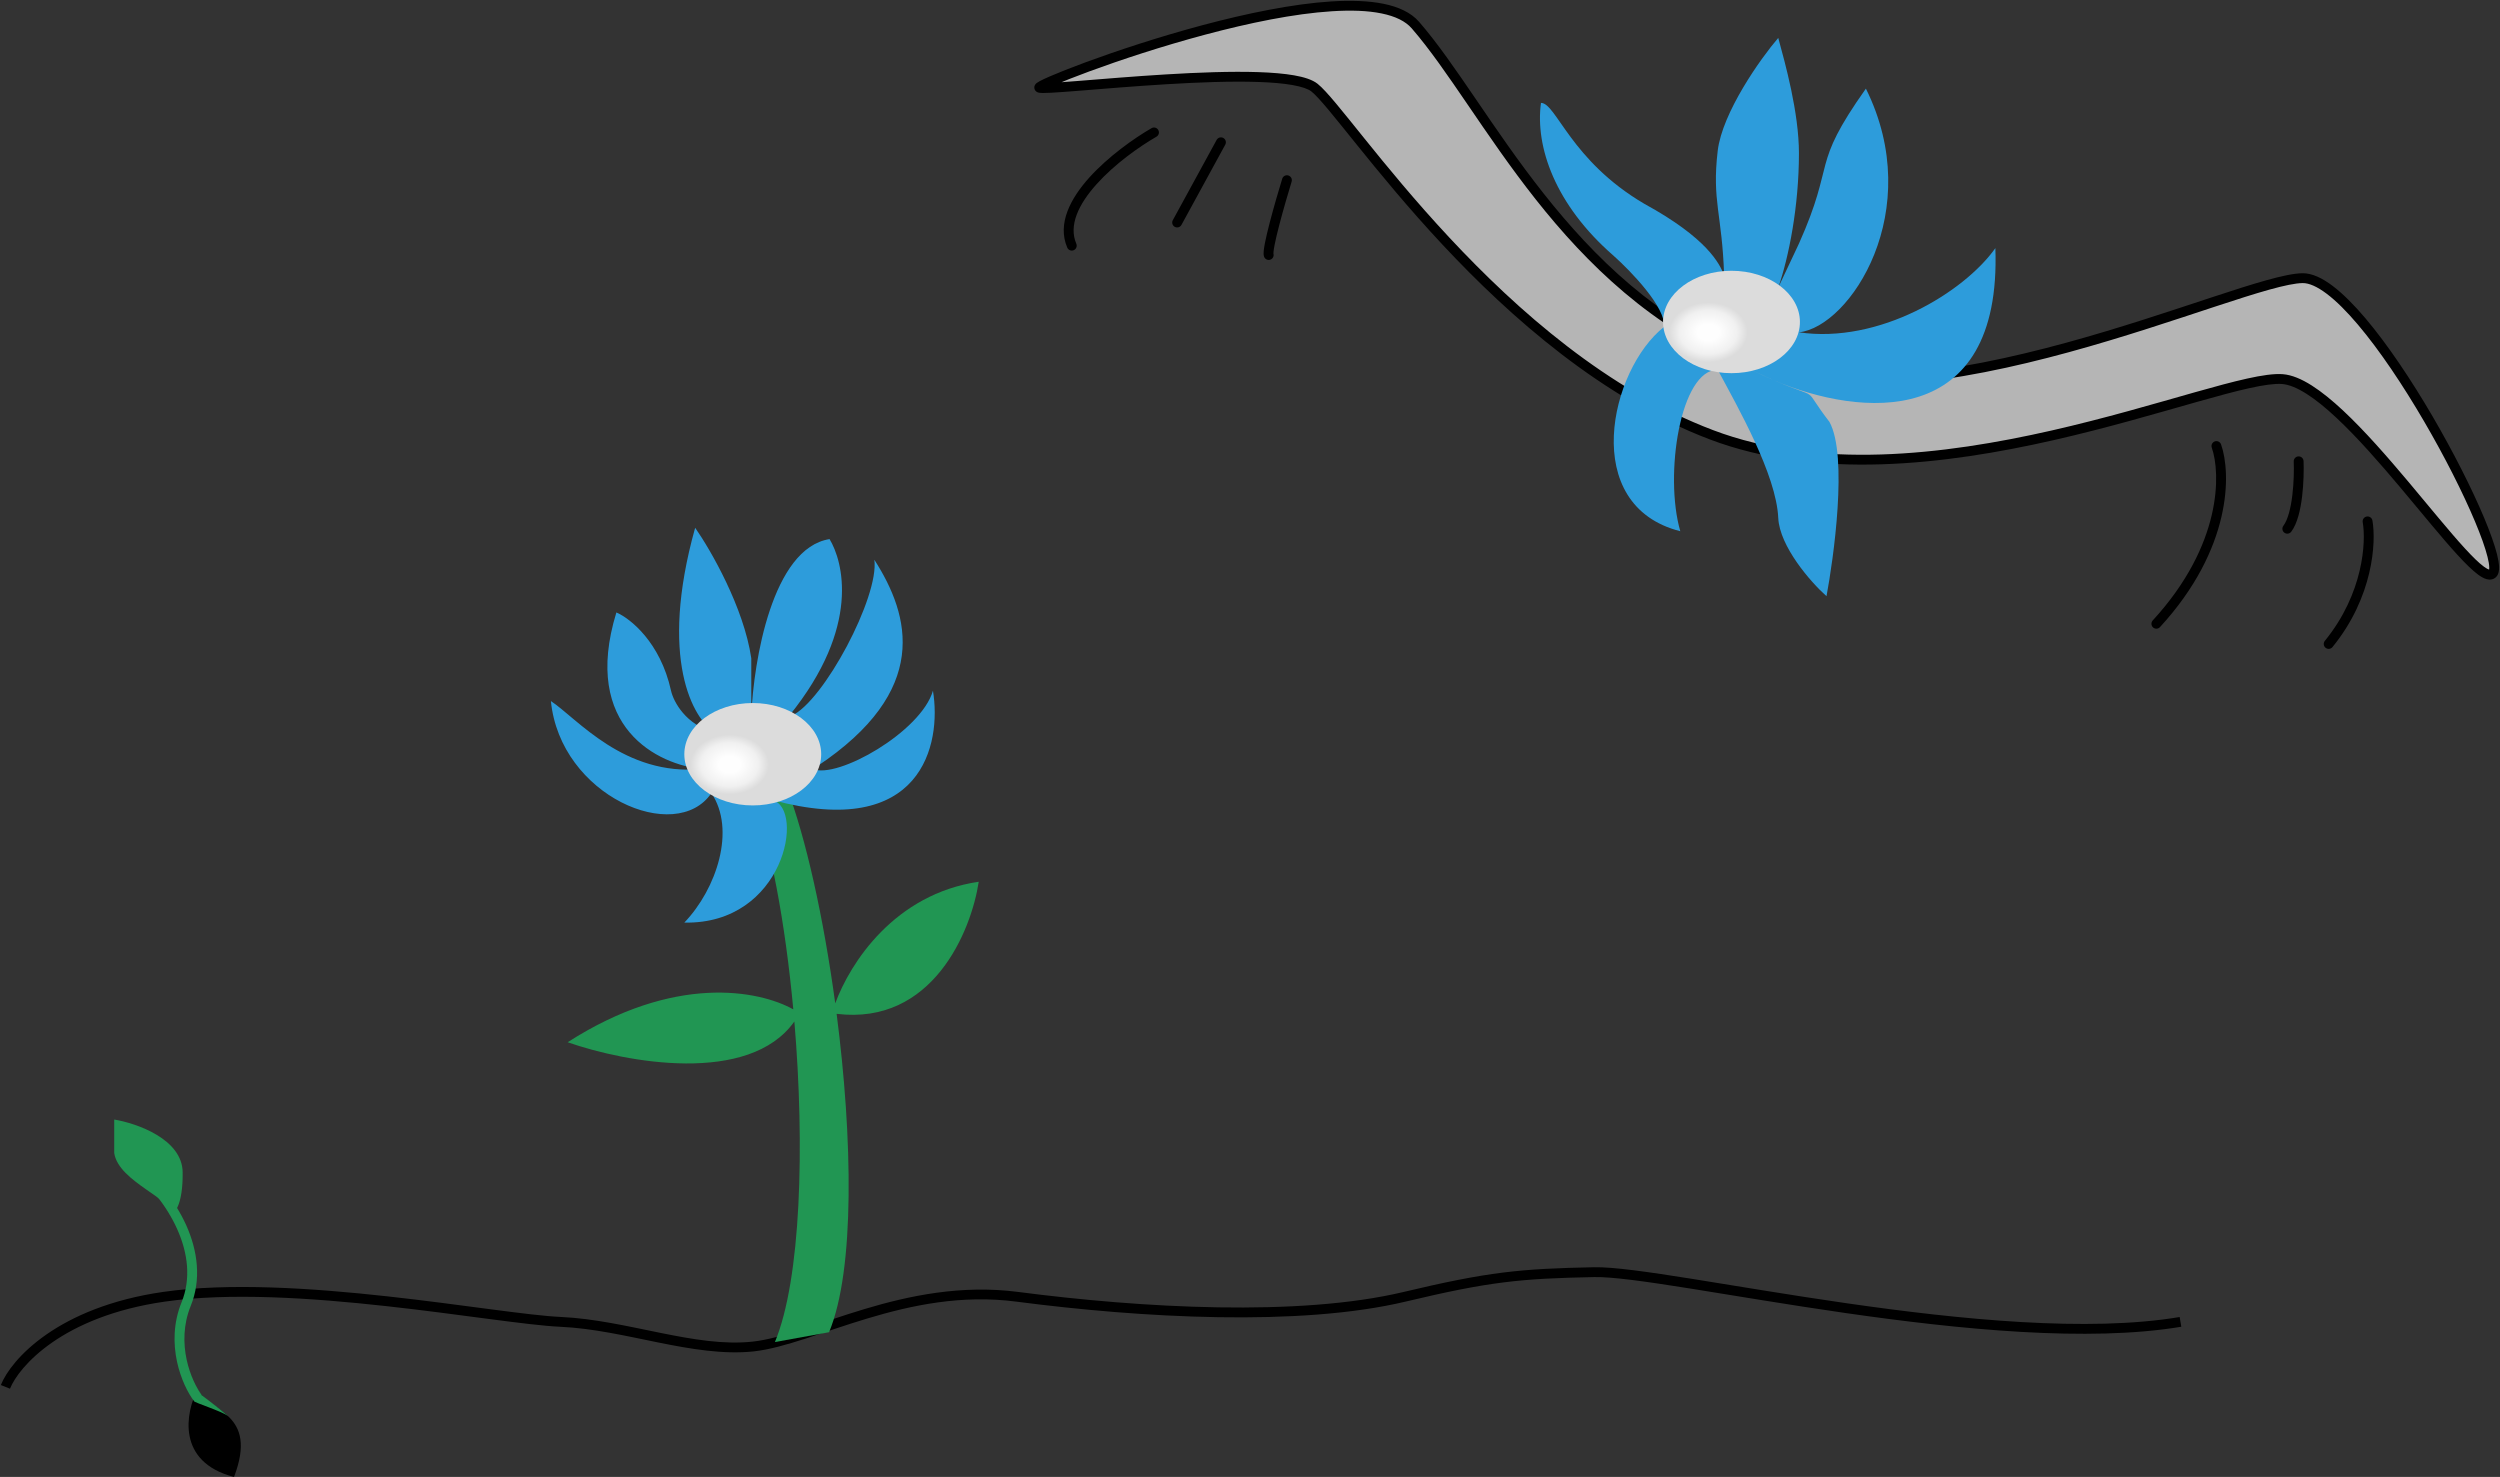 <svg id="evolve" width="2539" height="1500" viewBox="0 0 2539 1500" version="1.1" xmlns="http://www.w3.org/2000/svg" xmlns:xlink="http://www.w3.org/1999/xlink" xmlns:figma="http://www.figma.com/figma/ns"><rect x="0" y="0" width="2539" height="1500" fill="#333333" stroke="none"/><title>Group</title><desc>Created using Figma</desc><g id="Canvas" transform="translate(3585 -5473)" figma:type="canvas"><g id="Group" style="mix-blend-mode:normal;" figma:type="frame"><g id="Vector 21" style="mix-blend-mode:normal;" figma:type="vector"><use xlink:href="#path0_stroke" transform="translate(-2499.66 5607.5)" style="mix-blend-mode:normal;"/></g><g id="Vector 20" style="mix-blend-mode:normal;" figma:type="vector"><use xlink:href="#path1_fill" transform="translate(-2529.56 5478.83)" fill="#B5B5B5" style="mix-blend-mode:normal;"/><use xlink:href="#path2_stroke" transform="translate(-2529.56 5478.83)" style="mix-blend-mode:normal;"/></g><g id="Vector 19" style="mix-blend-mode:normal;" figma:type="vector"><use xlink:href="#path3_fill" transform="translate(-2021.01 5511.5)" fill="#2D9CDB" style="mix-blend-mode:normal;"/></g><g id="Vector 16" style="mix-blend-mode:normal;" figma:type="vector"><use xlink:href="#path4_stroke" transform="translate(-3579.5 6764.98)" style="mix-blend-mode:normal;"/></g><g id="Group" style="mix-blend-mode:normal;" figma:type="frame"><g id="Vector 16" style="mix-blend-mode:normal;" figma:type="vector"><use xlink:href="#path5_fill" transform="translate(-3393.5 6884)" style="mix-blend-mode:normal;"/></g><g id="Vector 17" style="mix-blend-mode:normal;" figma:type="vector"><use xlink:href="#path6_fill" transform="translate(-3388.02 6889.88)" fill="#219653" style="mix-blend-mode:normal;"/></g><g id="Vector 17 (Stroke)" style="mix-blend-mode:normal;" figma:type="vector"><use xlink:href="#path7_fill" transform="translate(-3456 6650)" fill="#219653" style="mix-blend-mode:normal;"/></g><g id="Union" style="mix-blend-mode:normal;" figma:type="vector-operation"><use xlink:href="#path8_fill" transform="translate(-3469 6610)" fill="#219653" style="mix-blend-mode:normal;"/></g></g><g id="Ellipse 13" style="mix-blend-mode:normal;" figma:type="ellipse"><use xlink:href="#path9_fill" transform="translate(-1896 5748)" fill="#DCDCDC" style="mix-blend-mode:normal;"/><use xlink:href="#path9_fill" transform="translate(-1896 5748)" fill="url(#paint10_radial)" style="mix-blend-mode:normal;"/></g><g id="Union" style="mix-blend-mode:normal;" figma:type="vector-operation"><use xlink:href="#path10_fill" transform="translate(-3008.5 6273)" fill="#219653" style="mix-blend-mode:normal;"/></g><g id="Group" style="mix-blend-mode:normal;" figma:type="frame"><g id="Vector 22" style="mix-blend-mode:normal;" figma:type="vector"><use xlink:href="#path11_fill" transform="translate(-3025.5 6009)" fill="#2D9CDB" style="mix-blend-mode:normal;"/></g><g id="Ellipse 13" style="mix-blend-mode:normal;" figma:type="ellipse"><use xlink:href="#path9_fill" transform="translate(-2890 6187)" fill="#DCDCDC" style="mix-blend-mode:normal;"/><use xlink:href="#path9_fill" transform="translate(-2890 6187)" fill="url(#paint14_radial)" style="mix-blend-mode:normal;"/></g></g></g></g><defs><radialGradient id="paint10_radial" cx="0.5" cy="0.5" r="0.5" gradientUnits="userSpaceOnUse" gradientTransform="matrix(-3.01353e-07 101 -132.751 -2.6629e-06 112.376 12)"><stop offset="0.16" stop-color="#FFFFFF" stop-opacity="0.98"/><stop offset="0.44" stop-color="#FFFFFF" stop-opacity="0.581"/><stop offset="0.6" stop-color="#FFFFFF" stop-opacity="0"/></radialGradient><radialGradient id="paint14_radial" cx="0.5" cy="0.5" r="0.5" gradientUnits="userSpaceOnUse" gradientTransform="matrix(-3.01353e-07 101 -132.751 -2.6629e-06 112.376 12)"><stop offset="0.16" stop-color="#FFFFFF" stop-opacity="0.98"/><stop offset="0.44" stop-color="#FFFFFF" stop-opacity="0.581"/><stop offset="0.6" stop-color="#FFFFFF" stop-opacity="0"/></radialGradient><path id="path0_stroke" d="M 1170.38 316.842C 1169.46 314.237 1166.61 312.867 1164 313.783C 1161.4 314.699 1160.03 317.553 1160.94 320.158L 1170.38 316.842ZM 1100.98 495.618C 1099.11 497.652 1099.25 500.815 1101.28 502.683C 1103.31 504.55 1106.48 504.416 1108.34 502.382L 1100.98 495.618ZM 1254.16 333.802C 1254.05 331.043 1251.72 328.895 1248.96 329.004C 1246.2 329.113 1244.06 331.439 1244.17 334.198L 1254.16 333.802ZM 1233.66 399.5C 1232 401.709 1232.45 404.843 1234.66 406.5C 1236.87 408.157 1240 407.709 1241.66 405.5L 1233.66 399.5ZM 1324.09 394.133C 1323.61 391.414 1321.01 389.597 1318.29 390.076C 1315.58 390.554 1313.76 393.147 1314.24 395.867L 1324.09 394.133ZM 1275.78 516.342C 1274.04 518.483 1274.36 521.633 1276.5 523.377C 1278.64 525.121 1281.79 524.799 1283.54 522.658L 1275.78 516.342ZM 226.442 49.965C 227.251 47.325 225.767 44.529 223.127 43.72C 220.487 42.91 217.69 44.394 216.881 47.035L 226.442 49.965ZM 198.418 126.081C 199.291 128.701 202.123 130.117 204.743 129.243C 207.362 128.37 208.778 125.539 207.905 122.919L 198.418 126.081ZM 159.05 12.396C 160.373 9.972 159.481 6.935 157.058 5.612C 154.634 4.288 151.596 5.18 150.273 7.604L 159.05 12.396ZM 105.773 89.104C 104.45 91.528 105.342 94.565 107.765 95.888C 110.189 97.212 113.227 96.32 114.55 93.896L 105.773 89.104ZM 89.162 4.33C 91.553 2.949 92.372 -0.109 90.991 -2.5C 89.61 -4.892 86.552 -5.711 84.161 -4.33L 89.162 4.33ZM -1.432 116.975C -0.341 119.512 2.599 120.684 5.136 119.594C 7.673 118.503 8.846 115.562 7.755 113.025L -1.432 116.975ZM 1160.94 320.158C 1169.93 345.72 1171.88 418.418 1100.98 495.618L 1108.34 502.382C 1181.45 422.782 1180.73 346.28 1170.38 316.842L 1160.94 320.158ZM 1244.17 334.198C 1244.5 342.483 1244.33 355.607 1242.75 368.559C 1241.14 381.783 1238.18 393.47 1233.66 399.5L 1241.66 405.5C 1247.94 397.13 1251.07 382.984 1252.67 369.766C 1254.31 356.276 1254.49 342.35 1254.16 333.802L 1244.17 334.198ZM 1314.24 395.867C 1317.68 415.435 1315.17 467.991 1275.78 516.342L 1283.54 522.658C 1324.96 471.809 1327.98 416.232 1324.09 394.133L 1314.24 395.867ZM 216.881 47.035C 213.372 58.481 208.217 76.085 204.197 91.555C 202.185 99.299 200.431 106.622 199.316 112.35C 198.754 115.241 198.328 117.892 198.12 119.949C 197.939 121.751 197.783 124.177 198.418 126.081L 207.905 122.919C 208.04 123.323 207.868 122.962 208.07 120.947C 208.244 119.187 208.6 116.991 209.132 114.259C 210.204 108.743 211.887 101.722 213.876 94.07C 217.856 78.748 222.951 61.352 226.442 49.965L 216.881 47.035ZM 150.273 7.604L 105.773 89.104L 114.55 93.896L 159.05 12.396L 150.273 7.604ZM 84.161 -4.33C 66.213 6.041 40.112 24.566 20.981 45.794C 2.124 66.764 -11.916 92.588 -1.432 116.975L 7.755 113.025C -0.161 94.612 9.799 73.186 28.417 52.481C 46.761 32.035 71.61 14.459 89.162 4.33L 84.161 -4.33Z"/><path id="path1_fill" d="M 0.056 83.167C -4.944 78.667 323.656 -47.533 382.056 19.667C 455.056 103.667 533.787 285.668 716.556 360.668C 899.326 435.668 1218.56 277.501 1283.06 276.668C 1347.56 275.834 1494.56 558.167 1476.06 576.667C 1457.56 595.167 1327.56 384.168 1262.56 379.168C 1197.56 374.168 898.556 517.668 682.556 435.668C 466.556 353.668 313.556 110.167 279.556 83.167C 245.556 56.167 5.056 87.668 0.056 83.167Z"/><path id="path2_stroke" d="M 382.056 19.667L 385.83 16.388L 385.83 16.388L 382.056 19.667ZM 3.401 79.451C 4.395 80.345 5.039 81.688 4.998 83.177C 4.964 84.403 4.478 85.248 4.273 85.568C 3.872 86.193 3.461 86.465 3.605 86.354C 3.858 86.149 4.294 85.89 5.25 85.377C 7.277 84.284 10.391 82.821 14.634 80.976C 23.182 77.256 35.702 72.273 51.149 66.589C 82.09 55.202 124.303 41.176 168.571 29.361C 212.847 17.539 258.754 8.013 297.343 5.597C 316.576 4.38 333.524 4.912 347.671 7.817C 361.694 10.678 371.995 15.713 378.282 22.947L 385.83 16.388C 377.518 6.822 364.776 1.101 349.67 -1.981C 334.688 -5.02 316.422 -5.619 296.714 -4.384C 257.422 -1.897 210.541 7.808 165.992 19.699C 121.435 31.596 78.786 45.764 47.695 57.205C 32.126 62.935 19.338 68.025 10.645 71.806C 6.268 73.711 2.777 75.354 0.511 76.572C -0.679 77.214 -1.811 77.911 -2.512 78.443C -2.845 78.701 -3.578 79.287 -4.144 80.169C -4.433 80.618 -4.962 81.577 -4.998 82.902C -5.042 84.492 -4.36 85.92 -3.288 86.884L 3.401 79.451ZM 378.282 22.947C 414.478 64.56 452.344 130.964 504.22 196.642C 556.075 262.257 622.419 327.341 714.658 365.293L 718.455 356.042C 627.924 318.994 563.518 255.578 512.066 190.443C 460.634 125.371 422.635 58.775 385.83 16.388L 378.282 22.947ZM 714.658 365.293C 807.774 403.504 934.809 382.185 1045.48 351.928C 1100.98 336.751 1152.76 319.207 1194.59 305.44C 1215.51 298.558 1233.87 292.639 1249.04 288.408C 1264.31 284.146 1275.78 281.762 1283.12 281.667L 1282.99 271.668C 1274.21 271.781 1261.59 274.522 1246.35 278.776C 1230.99 283.062 1212.41 289.05 1191.47 295.942C 1149.59 309.722 1098.05 327.188 1042.84 342.282C 932.073 372.566 808.108 392.831 718.455 356.042L 714.658 365.293ZM 1283.12 281.667C 1289.49 281.585 1297.72 285.074 1307.61 292.549C 1317.49 300.002 1328.06 310.649 1339.21 323.821C 1361.59 350.237 1385.19 385.669 1406.36 421.939C 1427.54 458.201 1446.05 494.907 1458.16 523.805C 1464.21 538.207 1468.56 550.391 1470.87 559.645C 1472.01 564.194 1472.59 567.63 1472.65 570.364C 1472.72 573.269 1472.11 573.547 1472.52 573.132L 1479.59 580.203C 1482.32 577.476 1482.73 573.38 1482.64 570.117C 1482.55 566.684 1481.8 562.158 1480.57 557.217C 1478.13 547.493 1473.53 534.591 1467.39 519.937C 1455.13 490.72 1436.32 453.426 1415 416.896C 1393.67 380.374 1369.58 344.223 1346.84 317.358C 1335.43 303.889 1324.07 292.471 1313.64 284.571C 1303.22 276.693 1292.75 271.542 1282.99 271.668L 1283.12 281.667ZM 1472.52 573.132C 1473.05 572.607 1473.54 572.969 1472.62 572.723C 1471.53 572.433 1469.75 571.547 1467.2 569.669C 1462.03 565.884 1455.53 559.474 1447.72 550.939C 1432.02 533.798 1412.07 509.082 1390.57 483.512C 1369.07 457.946 1345.95 431.458 1324.15 411.084C 1313.22 400.877 1302.37 392.006 1292.31 385.624C 1282.2 379.225 1272.24 374.898 1262.94 374.182L 1262.17 384.153C 1269.12 384.687 1277.44 388.047 1286.96 394.073C 1296.52 400.114 1306.64 408.404 1317.32 418.391C 1338.76 438.408 1361.48 464.452 1382.92 489.948C 1404.35 515.441 1424.44 540.318 1440.35 557.693C 1448.34 566.416 1455.54 573.494 1461.28 577.726C 1464.17 579.857 1467.15 581.613 1470.03 582.384C 1473.08 583.198 1476.75 583.04 1479.59 580.203L 1472.52 573.132ZM 1262.94 374.182C 1254.01 373.495 1241.59 375.352 1226.75 378.642C 1211.81 381.954 1193.82 386.866 1173.52 392.606C 1132.95 404.084 1082.85 418.956 1028.07 431.417C 918.362 456.38 790.866 471.437 684.331 430.993L 680.782 440.342C 790.247 481.898 920.251 466.205 1030.29 441.168C 1085.39 428.629 1135.73 413.689 1176.25 402.229C 1196.5 396.501 1214.21 391.662 1228.91 388.404C 1243.71 385.123 1254.86 383.59 1262.17 384.153L 1262.94 374.182ZM 684.331 430.993C 577.139 390.386 485.792 309.708 416.463 235.382C 381.822 198.252 352.875 162.859 330.386 134.967C 319.145 121.024 309.507 108.942 301.612 99.496C 293.811 90.163 287.383 82.998 282.666 79.252L 276.447 87.083C 280.23 90.087 286.021 96.437 293.939 105.909C 301.762 115.267 311.343 127.28 322.602 141.243C 345.113 169.163 374.291 204.832 409.15 242.203C 478.82 316.877 571.974 398.949 680.782 440.342L 684.331 430.993ZM 282.666 79.252C 277.365 75.042 268.798 72.425 258.857 70.676C 248.789 68.91 236.235 67.875 222.411 67.412C 194.826 66.496 161.186 67.767 128.629 69.739C 96.07 71.712 64.428 74.387 40.659 76.285C 28.777 77.233 18.906 77.984 11.842 78.359C 8.332 78.546 5.636 78.636 3.702 78.613C 2.777 78.603 2.231 78.578 1.804 78.523C 1.646 78.506 1.829 78.537 1.798 78.534C 1.874 78.555 2.054 78.609 2.29 78.716C 2.506 78.815 2.938 79.034 3.401 79.451L -3.288 86.884C -2.318 87.758 -1.247 88.067 -0.875 88.17C -0.461 88.28 0.154 88.394 0.599 88.45C 1.378 88.542 2.471 88.599 3.589 88.612C 5.745 88.635 8.762 88.536 12.372 88.345C 19.55 87.964 29.554 87.203 41.454 86.253C 65.247 84.354 96.793 81.686 129.234 79.721C 161.677 77.755 194.849 76.496 222.077 77.407C 235.659 77.858 247.512 78.828 257.124 80.524C 266.862 82.238 273.248 84.543 276.447 87.083L 282.666 79.252Z"/><path id="path3_fill" d="M 242.009 0C 224.342 20.5 185.07 75.781 180.509 114.747C 174.509 166 185.009 178.5 187.009 241C 182.509 229.333 170.009 203.5 106.009 168.5C 31.009 124.5 16.509 66 1.009 66C -4.991 110.5 15.309 169.4 74.509 221C 92.509 237 128.009 273.9 126.009 293.5C 70.899 337 39.709 475 142.509 501C 126.009 444 142.509 337 180.509 337C 201.009 375.167 240.009 443.5 242.009 487.5C 243.316 516.27 274.675 552.5 291.009 567C 298.009 529.833 313.009 424.5 294.009 390C 264.009 351 288.578 369.465 237.579 347.745C 229.52 344.313 221.943 340.685 215.009 337C 222.983 341.07 227.842 343.397 237.579 347.745C 325.015 384.983 469.101 399.186 462.509 213.5C 430.675 258.333 344.509 311 263.009 299C 314.96 293.5 392.609 175.5 331.009 51.5C 274.009 132 301.009 123.922 263.009 208.922L 242.009 253.5C 252.675 223 263.009 171.078 263.009 117.138C 263.009 75.799 249.009 25.667 242.009 0Z"/><path id="path4_stroke" d="M 161 25.02L 160.288 20.071L 161 25.02ZM 1027.5 25.02L 1028.15 20.062L 1027.5 25.02ZM 1421.06 25.019L 1419.9 20.155L 1421.06 25.019ZM 4.642 118.377C 13.485 96.272 57.405 44.983 161.712 29.969L 160.288 20.071C 53.395 35.457 5.849 88.435 -4.642 114.663L 4.642 118.377ZM 161.712 29.969C 227.19 20.516 310.684 26.125 386.514 34.49C 462.321 42.849 530.231 53.993 563.775 55.515L 564.225 45.525C 531.269 44.047 463.679 32.941 387.611 24.55C 311.566 16.165 226.81 10.524 160.288 20.071L 161.712 29.969ZM 563.775 55.515C 596.568 56.973 630.063 64.781 663.196 71.483C 696.334 78.185 729.348 83.768 760.039 80.491L 758.961 70.549C 729.652 73.772 698.166 68.355 665.179 61.682C 632.187 55.009 597.932 47.067 564.225 45.525L 563.775 55.515ZM 760.039 80.491C 775.455 78.803 793.167 73.793 812.398 67.581C 831.611 61.372 852.636 53.903 875.233 47.116C 920.464 33.525 971.424 22.676 1026.85 29.978L 1028.15 20.062C 971.03 12.684 917.989 23.836 872.357 37.539C 849.523 44.4 828.4 51.902 809.323 58.065C 790.264 64.224 773.545 68.987 758.961 70.549L 760.039 80.491ZM 1026.85 29.978C 1153.41 46.485 1314.26 55.611 1422.22 29.883L 1419.9 20.155C 1313.86 45.427 1154.59 36.554 1028.15 20.062L 1026.85 29.978ZM 1422.22 29.883C 1507.49 9.551 1538.79 6.511 1613.6 5.019L 1613.4 -4.979C 1538.21 -3.472 1505.84 -0.313 1419.9 20.155L 1422.22 29.883ZM 1613.6 5.019C 1631.8 4.655 1666.15 9.491 1711.03 16.645C 1755.7 23.766 1810.25 33.084 1868.35 41.469C 1984.36 58.211 2115.21 71.346 2209.83 55.451L 2208.17 45.589C 2115.29 61.193 1985.89 48.328 1869.78 31.571C 1811.81 23.206 1757.33 13.899 1712.61 6.77C 1668.1 -0.326 1632.7 -5.365 1613.4 -4.979L 1613.6 5.019Z"/><path id="path5_fill" d="M 9.171 0C -2.996 23.333 -12.629 73.8 46.171 89C 71.171 23.5 21.337 23.333 9.171 0Z"/><path id="path6_fill" d="M 0.024 6.121C 0.524 7.621 26.76 15.839 34.524 21.121C 27.626 14.836 9.024 1.121 8.024 0.121C 7.024 -0.879 -0.476 4.621 0.024 6.121Z"/><path id="path7_fill" fill-rule="evenodd" d="M 60.113 67.291C 71.868 93.512 75.59 122.474 64.684 149.342C 49.158 187.589 65.38 225.995 76.024 239.926L 68.078 245.997C 56.055 230.262 38.144 188.134 55.418 145.581C 65.011 121.949 61.984 95.911 50.988 71.382C 39.934 46.609 21.334 24.314 0 7.923L 6.102 0C 28.268 17.108 48.417 41.314 60.113 67.291Z"/><path id="path8_fill" d="M 0 0C 23 3.833 69.1 19.9 69.5 53.5C 69.9 87.1 61 96.5 56.5 97C 62.9 81.4 4.5 64 0 34L 0 0Z"/><path id="path9_fill" d="M 139 52C 139 80.719 107.884 104 69.5 104C 31.116 104 0 80.719 0 52C 0 23.281 31.116 0 69.5 0C 107.884 0 139 23.281 139 52Z"/><path id="path10_fill" fill-rule="evenodd" d="M 229.166 225.097C 221.127 138.175 206.22 56.553 187 6.5L 222.5 0C 241.843 50.373 259.985 132.155 271.768 219.022C 286.966 177.736 332.057 108.022 417.5 95.5C 409.953 145.704 370.557 241.551 273.174 229.648C 289.393 355.339 291.976 489.364 265.5 553L 210.5 563C 236.979 499.356 240.968 364.125 230.258 237.431C 184.316 302.297 59.077 279.153 0 258.5C 108.073 189.078 193.792 205.465 229.166 225.097Z"/><path id="path11_fill" d="M 203.5 191C 205.833 135 225 20.7 283 11.5C 296.333 33.5 315.56 100.2 241.96 191L 244.285 191C 277 176.5 333.5 70 328.5 32.5C 365 89.5 385.786 165.5 270 242.5L 266 245C 291 255.5 376 207.1 388 165.5C 397 219.667 377 317.7 225 276.5C 258.5 285.58 237.1 403 135.5 401C 168.5 366.5 188 306.5 163 269.5C 127 322.5 9.5 272.5 0 176C 26.5 193.5 74.3 252.6 153.5 245C 109.5 240.833 30.5 203.2 66.5 86C 80.5 92 111.2 116.3 122 165.5C 124.5 176.5 136.9 200.4 166.5 208C 144.333 194.167 109.3 133.2 146.5 0C 162.333 22.667 195.9 80.9 203.5 132.5L 203.5 191Z"/></defs></svg>
